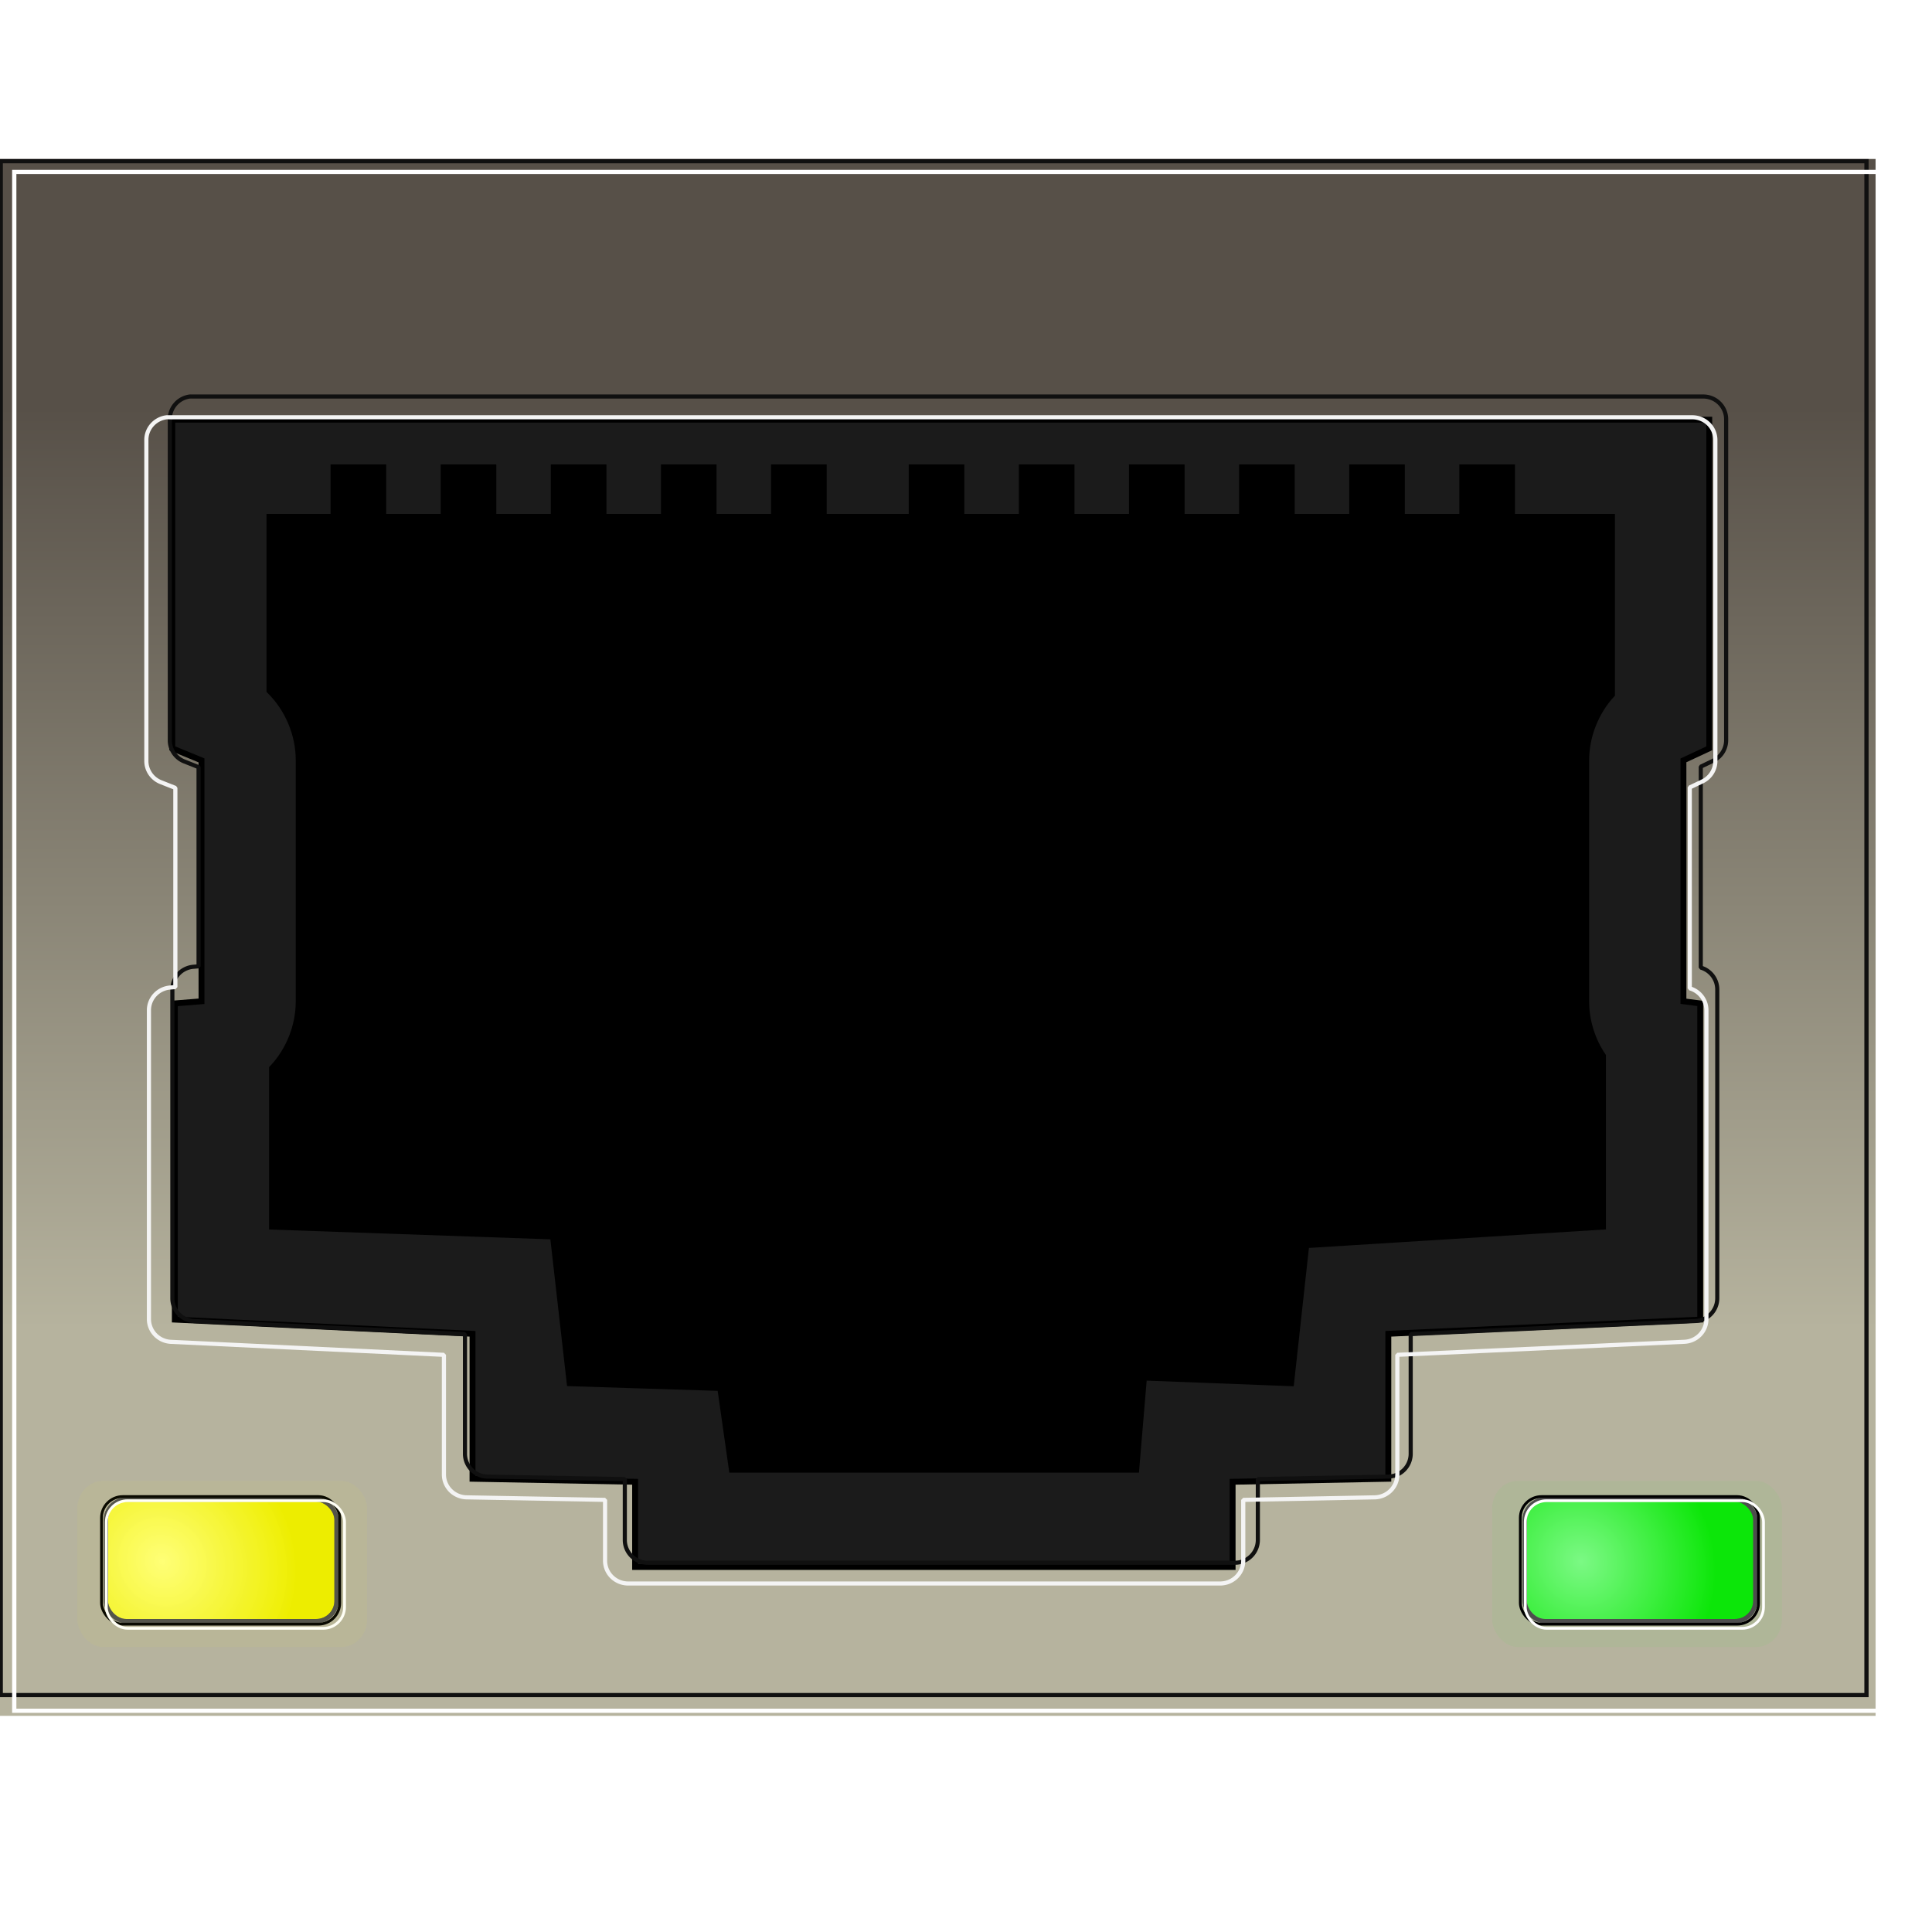 <?xml version="1.0" encoding="UTF-8" standalone="no"?>
<!-- Created with Inkscape (http://www.inkscape.org/) -->

<svg
   width="16"
   height="16"
   viewBox="0 0 16 16"
   version="1.1"
   id="svg5"
   inkscape:version="1.1.1 (3bf5ae0d25, 2021-09-20)"
   sodipodi:docname="RJ45_female_16x16.svg"
   xmlns:inkscape="http://www.inkscape.org/namespaces/inkscape"
   xmlns:sodipodi="http://sodipodi.sourceforge.net/DTD/sodipodi-0.dtd"
   xmlns="http://www.w3.org/2000/svg"
   xmlns:svg="http://www.w3.org/2000/svg">
  <sodipodi:namedview
     id="namedview7"
     pagecolor="#ffffff"
     bordercolor="#666666"
     borderopacity="1.0"
     inkscape:pageshadow="2"
     inkscape:pageopacity="0.0"
     inkscape:pagecheckerboard="0"
     inkscape:document-units="px"
     showgrid="false"
     inkscape:zoom="38.581514"
     inkscape:cx="24.169606"
     inkscape:cy="12.013526"
     inkscape:window-width="2560"
     inkscape:window-height="1369"
     inkscape:window-x="2552"
     inkscape:window-y="-8"
     inkscape:window-maximized="1"
     inkscape:current-layer="layer1" />
  <defs
     id="defs2">
    <filter
       id="filter3834"
       color-interpolation-filters="sRGB"
       x="-0.064"
       y="-0.09"
       width="1.127"
       height="1.18">
      <feGaussianBlur
         id="feGaussianBlur3836"
         stdDeviation="2.501" />
    </filter>
    <filter
       id="filter3844"
       color-interpolation-filters="sRGB"
       x="-0.012"
       y="-0.016"
       width="1.024"
       height="1.031">
      <feGaussianBlur
         id="feGaussianBlur3846"
         stdDeviation="0.505" />
    </filter>
    <filter
       id="filter3848"
       color-interpolation-filters="sRGB"
       x="-0.012"
       y="-0.016"
       width="1.024"
       height="1.031">
      <feGaussianBlur
         id="feGaussianBlur3850"
         stdDeviation="0.505" />
    </filter>
    <linearGradient
       id="linearGradient3876"
       y2="508.27"
       gradientUnits="userSpaceOnUse"
       x2="521.18"
       gradientTransform="matrix(1.023,0,0,1,-5.193,0)"
       y1="575.22"
       x1="521.18">
      <stop
         id="stop3854"
         style="stop-color:#b6b39e"
         offset="0" />
      <stop
         id="stop3856"
         style="stop-color:#575048"
         offset="1" />
    </linearGradient>
    <filter
       id="filter3878"
       color-interpolation-filters="sRGB"
       x="-0.012"
       y="-0.017"
       width="1.025"
       height="1.033">
      <feGaussianBlur
         id="feGaussianBlur3880"
         stdDeviation="0.487" />
    </filter>
    <filter
       id="filter3926"
       height="1.163"
       width="1.276"
       color-interpolation-filters="sRGB"
       y="-0.082"
       x="-0.138">
      <feGaussianBlur
         id="feGaussianBlur3928"
         stdDeviation="0.232" />
    </filter>
    <filter
       id="filter3930"
       height="1.163"
       width="1.276"
       color-interpolation-filters="sRGB"
       y="-0.082"
       x="-0.138">
      <feGaussianBlur
         id="feGaussianBlur3932"
         stdDeviation="0.232" />
    </filter>
    <filter
       id="filter3934"
       height="1.163"
       width="1.276"
       color-interpolation-filters="sRGB"
       y="-0.082"
       x="-0.138">
      <feGaussianBlur
         id="feGaussianBlur3936"
         stdDeviation="0.232" />
    </filter>
    <filter
       id="filter3938"
       height="1.163"
       width="1.276"
       color-interpolation-filters="sRGB"
       y="-0.082"
       x="-0.138">
      <feGaussianBlur
         id="feGaussianBlur3940"
         stdDeviation="0.232" />
    </filter>
    <filter
       id="filter3942"
       height="1.163"
       width="1.276"
       color-interpolation-filters="sRGB"
       y="-0.082"
       x="-0.138">
      <feGaussianBlur
         id="feGaussianBlur3944"
         stdDeviation="0.232" />
    </filter>
    <filter
       id="filter3946"
       height="1.163"
       width="1.276"
       color-interpolation-filters="sRGB"
       y="-0.082"
       x="-0.138">
      <feGaussianBlur
         id="feGaussianBlur3948"
         stdDeviation="0.232" />
    </filter>
    <filter
       id="filter3950"
       height="1.163"
       width="1.276"
       color-interpolation-filters="sRGB"
       y="-0.082"
       x="-0.138">
      <feGaussianBlur
         id="feGaussianBlur3952"
         stdDeviation="0.232" />
    </filter>
    <filter
       id="filter3954"
       height="1.163"
       width="1.276"
       color-interpolation-filters="sRGB"
       y="-0.082"
       x="-0.138">
      <feGaussianBlur
         id="feGaussianBlur3956"
         stdDeviation="0.232" />
    </filter>
    <filter
       id="filter3958"
       height="1.163"
       width="1.276"
       color-interpolation-filters="sRGB"
       y="-0.082"
       x="-0.138">
      <feGaussianBlur
         id="feGaussianBlur3960"
         stdDeviation="0.232" />
    </filter>
    <filter
       id="filter3962"
       height="1.163"
       width="1.276"
       color-interpolation-filters="sRGB"
       y="-0.082"
       x="-0.138">
      <feGaussianBlur
         id="feGaussianBlur3964"
         stdDeviation="0.232" />
    </filter>
    <filter
       id="filter3966"
       height="1.163"
       width="1.276"
       color-interpolation-filters="sRGB"
       y="-0.082"
       x="-0.138">
      <feGaussianBlur
         id="feGaussianBlur3968"
         stdDeviation="0.232" />
    </filter>
    <filter
       id="filter3976"
       color-interpolation-filters="sRGB"
       x="-0.012"
       y="-0.014"
       width="1.024"
       height="1.029">
      <feGaussianBlur
         id="feGaussianBlur3978"
         stdDeviation="0.611" />
    </filter>
    <filter
       id="filter3984"
       color-interpolation-filters="sRGB"
       x="-0.012"
       y="-0.014"
       width="1.024"
       height="1.029">
      <feGaussianBlur
         id="feGaussianBlur3986"
         stdDeviation="0.61" />
    </filter>
    <filter
       id="filter4077"
       color-interpolation-filters="sRGB"
       x="-0.024"
       y="-0.045"
       width="1.048"
       height="1.09">
      <feGaussianBlur
         id="feGaussianBlur4079"
         stdDeviation="0.133" />
    </filter>
    <filter
       id="filter4085"
       color-interpolation-filters="sRGB"
       x="-0.027"
       y="-0.052"
       width="1.055"
       height="1.104">
      <feGaussianBlur
         id="feGaussianBlur4087"
         stdDeviation="0.128" />
    </filter>
    <filter
       id="filter4089"
       color-interpolation-filters="sRGB"
       x="-0.033"
       y="-0.062"
       width="1.067"
       height="1.125">
      <feGaussianBlur
         id="feGaussianBlur4091"
         stdDeviation="0.199" />
    </filter>
    <radialGradient
       id="radialGradient4101"
       gradientUnits="userSpaceOnUse"
       cy="588.06"
       cx="441.45"
       gradientTransform="matrix(0.774,0.845,-0.786,0.721,560.79,-204.87)"
       r="8.833">
      <stop
         id="stop4097"
         style="stop-color:#ffffff;stop-opacity:.484"
         offset="0" />
      <stop
         id="stop4099"
         style="stop-color:#dada00;stop-opacity:.497"
         offset="1" />
    </radialGradient>
    <radialGradient
       id="radialGradient4111"
       gradientUnits="userSpaceOnUse"
       cy="588.06"
       cx="441.45"
       gradientTransform="matrix(0.774,0.845,-0.786,0.721,663.86,-204.87)"
       r="8.833">
      <stop
         id="stop4115"
         style="stop-color:#ffffff;stop-opacity:.484"
         offset="0" />
      <stop
         id="stop4117"
         style="stop-color:#19da00;stop-opacity:.497"
         offset="1" />
    </radialGradient>
    <filter
       id="filter4149"
       height="1.275"
       width="1.145"
       color-interpolation-filters="sRGB"
       y="-0.137"
       x="-0.072">
      <feGaussianBlur
         id="feGaussianBlur4151"
         stdDeviation="0.505" />
    </filter>
  </defs>
  <g
     inkscape:label="Ebene 1"
     inkscape:groupmode="layer"
     id="layer1">
    <g
       id="layer2"
       transform="matrix(0.114,0,0,0.114,-48.844,-54.572)">
      <path
         id="rect2997"
         style="color:#000000;fill:url(#linearGradient3876)"
         d="m 428.2,490.25 h 136.51 v 113.1 H 428.2 Z" />
      <rect
         id="rect4043"
         style="color:#000000;fill:#ffff00;stroke:#4d4d4d;stroke-width:0.303;stroke-linecap:square;stroke-linejoin:bevel;filter:url(#filter4085)"
         ry="1.471"
         height="8.826"
         width="16.75"
         y="587.64"
         x="436.15" />
      <rect
         id="rect4119"
         style="color:#000000;opacity:0.2;fill:#00ff00;filter:url(#filter4149)"
         transform="matrix(1.257,0,0,1.366,-11.388,-216.43)"
         ry="1.471"
         width="16.75"
         y="587.64"
         x="436.15"
         height="8.826" />
      <rect
         id="rect4093"
         style="color:#000000;fill:url(#radialGradient4101);stroke:#4d4d4d;stroke-width:0.303;stroke-linecap:square;stroke-linejoin:bevel;filter:url(#filter4085)"
         ry="1.471"
         height="8.826"
         width="16.75"
         y="587.64"
         x="436.15" />
      <rect
         id="rect4107"
         style="color:#000000;fill:#00f311;stroke:#4d4d4d;stroke-width:0.303;stroke-linecap:square;stroke-linejoin:bevel;filter:url(#filter4085)"
         ry="1.471"
         height="8.826"
         width="16.75"
         y="587.64"
         x="539.22" />
      <rect
         id="rect4109"
         style="color:#000000;fill:url(#radialGradient4111);stroke:#4d4d4d;stroke-width:0.303;stroke-linecap:square;stroke-linejoin:bevel;filter:url(#filter4085)"
         ry="1.471"
         height="8.826"
         width="16.75"
         y="587.64"
         x="539.22" />
      <path
         id="path3015"
         style="color:#000000;fill:#1b1b1b;stroke:#000000;stroke-width:0.428;filter:url(#filter3878)"
         d="m 433.47,509.19 v 23.875 l 2.125,0.875 v 17.5 l -1.938,0.156 v 22.969 l 21.625,1.031 v 10.531 l 11.812,0.219 v 6.188 h 43.406 v -6.188 l 11.312,-0.219 v -10.531 l 22.656,-1.031 v -22.969 L 543.25,551.44 v -17.5 l 1.875,-0.875 V 509.19 h -111.66 z"
         transform="translate(7.5)" />
      <path
         id="path3019"
         style="color:#000000;fill:#000000;stroke:#000000;stroke-width:0.428;filter:url(#filter3834)"
         d="m 448.03,516.25 v 12.625 c 1.343,1.315 2.127,3.183 2.125,5.062 v 17.5 c 0.003,1.791 -0.706,3.574 -1.938,4.875 v 11.5 l 20.412,0.714 1.213,10.661 10.936,0.346 0.845,5.935 h 29.375 l 0.562,-6.693 10.688,0.411 1.102,-10.029 21.554,-1.346 v -12.406 c -0.788,-1.163 -1.219,-2.564 -1.219,-3.969 v -17.5 c 0.004,-1.752 0.687,-3.494 1.875,-4.781 v -12.906 z" />
      <path
         id="path3840"
         style="color:#000000;fill:none;stroke:#101010;stroke-width:0.305;stroke-linecap:square;stroke-linejoin:bevel;filter:url(#filter3844)"
         d="m 433.31,507.5 a 1.694,1.694 0 0 0 -1.531,1.688 v 23.875 a 1.694,1.694 0 0 0 1.031,1.562 l 1.094,0.438 v 14.812 l -0.375,0.031 a 1.694,1.694 0 0 0 -1.562,1.688 v 22.969 a 1.694,1.694 0 0 0 1.594,1.688 l 20.031,0.969 v 8.906 a 1.694,1.694 0 0 0 1.656,1.688 l 10.156,0.188 v 4.531 a 1.694,1.694 0 0 0 1.688,1.688 h 43.406 a 1.694,1.694 0 0 0 1.688,-1.688 v -4.531 l 9.656,-0.188 a 1.694,1.694 0 0 0 1.64,-1.69 v -8.906 l 21.031,-0.969 a 1.694,1.694 0 0 0 1.625,-1.688 v -22.969 a 1.694,1.694 0 0 0 -1.219,-1.625 v -14.938 l 0.906,-0.438 a 1.694,1.694 0 0 0 0.969,-1.531 v -23.875 a 1.694,1.694 0 0 0 -1.7,-1.68 h -111.66 a 1.694,1.694 0 0 0 -0.156,0 z"
         transform="matrix(0.983,0,0,0.977,16.354,11.674)" />
      <path
         id="rect3021"
         style="color:#000000;fill:#000000;filter:url(#filter3966)"
         d="m 452.47,512.44 h 4.041 v 6.819 H 452.47 Z" />
      <path
         id="rect3023"
         style="color:#000000;fill:#000000;filter:url(#filter3962)"
         d="m 460.47,512.44 h 4.041 v 6.819 H 460.47 Z" />
      <path
         id="rect3025"
         style="color:#000000;fill:#000000;filter:url(#filter3958)"
         d="m 468.47,512.44 h 4.041 v 6.819 H 468.47 Z" />
      <path
         id="rect3027"
         style="color:#000000;fill:#000000;filter:url(#filter3954)"
         d="m 476.47,512.44 h 4.041 v 6.819 H 476.47 Z" />
      <path
         id="rect3029"
         style="color:#000000;fill:#000000;filter:url(#filter3950)"
         d="m 484.47,512.44 h 4.041 v 6.819 H 484.47 Z" />
      <path
         id="rect3031"
         style="color:#000000;fill:#000000;filter:url(#filter3946)"
         d="m 494.47,512.44 h 4.041 v 6.819 H 494.47 Z" />
      <path
         id="rect3033"
         style="color:#000000;fill:#000000;filter:url(#filter3942)"
         d="m 502.47,512.44 h 4.041 v 6.819 H 502.47 Z" />
      <path
         id="rect3037"
         style="color:#000000;fill:#000000;filter:url(#filter3938)"
         d="m 510.47,512.44 h 4.041 v 6.819 H 510.47 Z" />
      <path
         id="rect3039"
         style="color:#000000;fill:#000000;filter:url(#filter3934)"
         d="m 518.47,512.44 h 4.041 v 6.819 H 518.47 Z" />
      <path
         id="path3842"
         style="color:#000000;fill:none;stroke:#f4f4f4;stroke-width:0.305;stroke-linecap:square;stroke-linejoin:bevel;filter:url(#filter3848)"
         d="m 433.31,507.5 a 1.694,1.694 0 0 0 -1.531,1.688 v 23.875 a 1.694,1.694 0 0 0 1.031,1.562 l 1.094,0.438 v 14.812 l -0.375,0.031 a 1.694,1.694 0 0 0 -1.562,1.688 v 22.969 a 1.694,1.694 0 0 0 1.594,1.688 l 20.031,0.969 v 8.906 a 1.694,1.694 0 0 0 1.656,1.688 l 10.156,0.188 v 4.531 a 1.694,1.694 0 0 0 1.688,1.688 h 43.406 a 1.694,1.694 0 0 0 1.688,-1.688 v -4.531 l 9.656,-0.188 a 1.694,1.694 0 0 0 1.64,-1.69 v -8.906 l 21.031,-0.969 a 1.694,1.694 0 0 0 1.625,-1.688 v -22.969 a 1.694,1.694 0 0 0 -1.219,-1.625 v -14.938 l 0.906,-0.438 a 1.694,1.694 0 0 0 0.969,-1.531 v -23.875 a 1.694,1.694 0 0 0 -1.7,-1.68 h -111.66 a 1.694,1.694 0 0 0 -0.156,0 z"
         transform="matrix(0.991,0,0,0.977,11.196,13.182)" />
      <path
         id="rect3041"
         style="color:#000000;fill:#000000;filter:url(#filter3930)"
         d="m 526.47,512.44 h 4.041 v 6.819 H 526.47 Z" />
      <path
         id="rect3043"
         style="color:#000000;fill:#000000;filter:url(#filter3926)"
         d="m 534.47,512.44 h 4.041 v 6.819 H 534.47 Z" />
      <path
         id="rect3970"
         style="color:#000000;fill:none;stroke:#101010;stroke-width:0.302;filter:url(#filter3984)"
         d="M 431.45,490.41 H 563.94 V 601.84 H 431.45 Z"
         transform="matrix(1.023,0,0,1,-12.864,0)" />
      <path
         id="rect3974"
         style="color:#000000;fill:none;stroke:#ffffff;stroke-width:0.303;filter:url(#filter3976)"
         d="M 432.41,491.19 H 564.9 V 602.98 H 432.41 Z"
         transform="matrix(1.023,0,0,1,-12.864,0)" />
      <rect
         id="rect4045"
         style="color:#000000;fill:none;stroke:#000000;stroke-width:0.2;stroke-linecap:square;stroke-linejoin:bevel;filter:url(#filter4077)"
         ry="1.545"
         height="9.271"
         width="17.306"
         y="587.42"
         x="435.83" />
      <rect
         id="rect4047"
         style="color:#000000;fill:none;stroke:#ffffff;stroke-width:0.2;stroke-linecap:square;stroke-linejoin:bevel;filter:url(#filter4089)"
         ry="1.545"
         height="9.271"
         width="17.306"
         y="587.72"
         x="436.18" />
      <rect
         id="rect4103"
         style="color:#000000;fill:none;stroke:#000000;stroke-width:0.2;stroke-linecap:square;stroke-linejoin:bevel;filter:url(#filter4077)"
         ry="1.545"
         height="9.271"
         width="17.306"
         y="587.42"
         x="538.9" />
      <rect
         id="rect4105"
         style="color:#000000;fill:none;stroke:#ffffff;stroke-width:0.2;stroke-linecap:square;stroke-linejoin:bevel;filter:url(#filter4089)"
         ry="1.545"
         height="9.271"
         width="17.306"
         y="587.72"
         x="539.26" />
      <rect
         id="rect4153"
         style="color:#000000;opacity:0.2;fill:#ffff00;filter:url(#filter4149)"
         transform="matrix(1.257,0,0,1.366,-114.17,-216.43)"
         ry="1.471"
         width="16.75"
         y="587.64"
         x="436.15"
         height="8.826" />
    </g>
  </g>
</svg>
